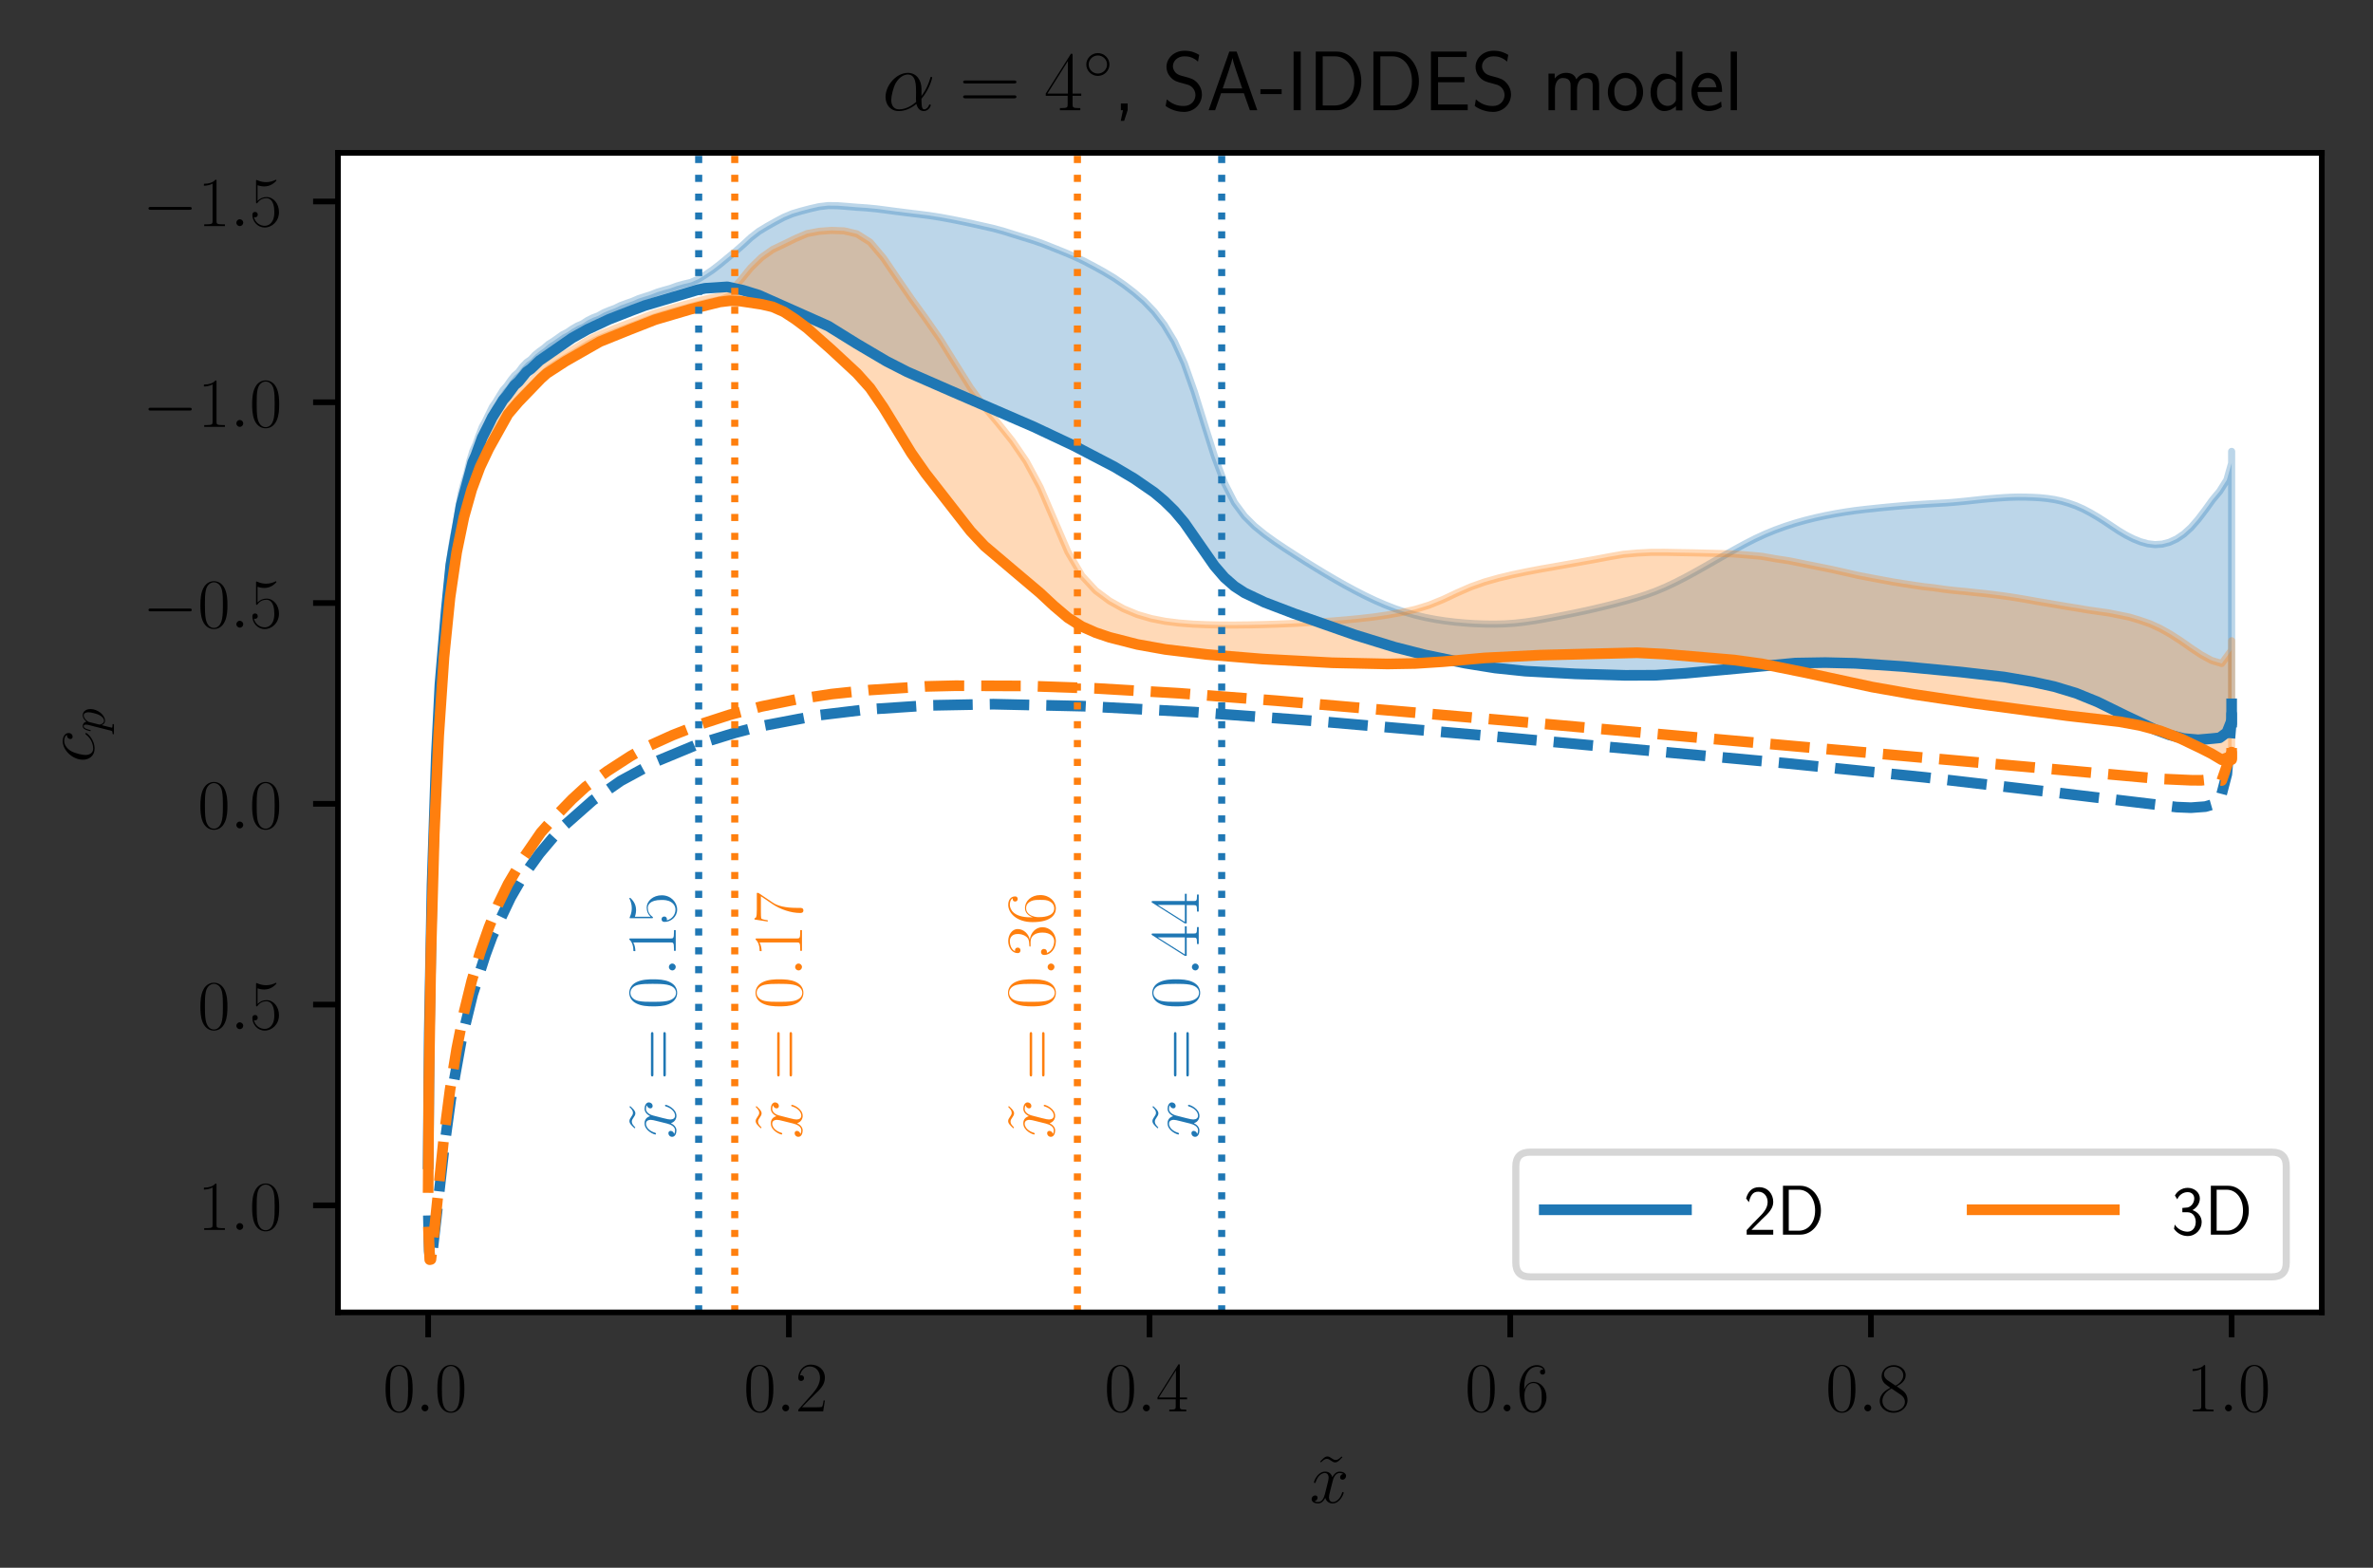 <?xml version="1.0" encoding="utf-8" standalone="no"?>
<!DOCTYPE svg PUBLIC "-//W3C//DTD SVG 1.1//EN"
  "http://www.w3.org/Graphics/SVG/1.1/DTD/svg11.dtd">
<!-- Created with matplotlib (https://matplotlib.org/) -->
<svg height="220.494pt" version="1.1" viewBox="0 0 333.734 220.494" width="333.734pt" xmlns="http://www.w3.org/2000/svg" xmlns:xlink="http://www.w3.org/1999/xlink">
 <rect x="0" y="0" width="333.734" height="220.494" fill="#333333" stroke="none"/>
 <defs>
  <style type="text/css">*{stroke-linecap:butt;stroke-linejoin:round;}</style>
 </defs>
 <g id="figure_1">
  <g id="patch_1">
   <path d="M 0 220.494 
L 333.734 220.494 
L 333.734 0 
L 0 0 
z
" style="fill:none;"/>
  </g>
  <g id="axes_1">
   <g id="patch_2">
    <path d="M 47.534 184.582 
L 326.534 184.582 
L 326.534 21.502 
L 47.534 21.502 
z
" style="fill:#ffffff;"/>
   </g>
   <g id="PolyCollection_1">
    <defs>
     <path d="M 60.22 -57.814 
L 60.22 -56.803 
L 60.243 -62.26 
L 60.293 -68.426 
L 60.37 -75.161 
L 60.475 -82.163 
L 60.606 -89.207 
L 60.762 -96.053 
L 60.942 -102.518 
L 61.144 -108.547 
L 61.367 -114.247 
L 61.609 -119.602 
L 61.869 -124.21 
L 62.147 -127.887 
L 62.439 -131.153 
L 62.746 -134.545 
L 63.065 -138.008 
L 63.399 -141.086 
L 63.745 -143.194 
L 64.103 -144.954 
L 64.472 -147.217 
L 64.853 -149.452 
L 65.245 -150.972 
L 65.648 -152.284 
L 66.06 -154.044 
L 66.484 -155.472 
L 66.918 -156.45 
L 67.362 -157.726 
L 67.817 -158.937 
L 68.281 -159.791 
L 68.756 -160.797 
L 69.241 -161.806 
L 69.736 -162.53 
L 70.241 -163.388 
L 70.757 -164.231 
L 71.282 -164.83 
L 71.819 -165.615 
L 72.365 -166.314 
L 72.923 -166.8 
L 73.49 -167.573 
L 74.069 -168.189 
L 74.659 -168.61 
L 75.259 -169.265 
L 75.871 -169.77 
L 76.494 -170.218 
L 77.128 -170.776 
L 77.774 -171.189 
L 78.431 -171.656 
L 79.1 -172.137 
L 79.781 -172.485 
L 80.474 -172.965 
L 81.18 -173.382 
L 81.898 -173.687 
L 82.628 -174.169 
L 83.372 -174.544 
L 84.128 -174.827 
L 84.897 -175.261 
L 85.68 -175.591 
L 86.476 -175.883 
L 87.286 -176.28 
L 88.11 -176.579 
L 88.948 -176.867 
L 89.801 -177.236 
L 90.668 -177.513 
L 91.549 -177.787 
L 92.446 -178.137 
L 93.358 -178.4 
L 94.285 -178.647 
L 95.228 -178.988 
L 96.187 -179.248 
L 97.163 -179.453 
L 98.154 -179.74 
L 99.163 -179.946 
L 100.188 -180.035 
L 101.23 -180.135 
L 102.29 -180.15 
L 103.368 -179.969 
L 104.464 -179.678 
L 105.577 -179.38 
L 106.71 -178.984 
L 107.861 -178.481 
L 109.032 -177.995 
L 110.222 -177.537 
L 111.432 -177.01 
L 112.662 -176.419 
L 113.912 -175.85 
L 115.183 -175.287 
L 116.475 -174.64 
L 117.788 -173.866 
L 119.123 -173.021 
L 120.48 -172.157 
L 121.859 -171.318 
L 123.262 -170.489 
L 124.687 -169.674 
L 126.136 -168.907 
L 127.608 -168.184 
L 129.105 -167.501 
L 130.627 -166.841 
L 132.173 -166.176 
L 133.745 -165.499 
L 135.342 -164.82 
L 136.89 -164.166 
L 138.303 -163.561 
L 139.717 -162.975 
L 141.13 -162.359 
L 142.543 -161.716 
L 143.956 -161.087 
L 145.369 -160.469 
L 146.782 -159.821 
L 148.195 -159.145 
L 149.608 -158.478 
L 151.021 -157.807 
L 152.434 -157.102 
L 153.847 -156.368 
L 155.26 -155.629 
L 156.672 -154.863 
L 158.085 -154.047 
L 159.497 -153.184 
L 160.91 -152.266 
L 162.322 -151.237 
L 163.734 -150.051 
L 165.146 -148.669 
L 166.558 -146.999 
L 167.97 -145.016 
L 169.382 -142.896 
L 170.794 -140.913 
L 172.205 -139.271 
L 173.617 -138.032 
L 175.028 -137.115 
L 176.439 -136.394 
L 177.851 -135.776 
L 179.262 -135.213 
L 180.673 -134.682 
L 182.084 -134.163 
L 183.494 -133.65 
L 184.905 -133.146 
L 186.316 -132.648 
L 187.726 -132.154 
L 189.136 -131.67 
L 190.547 -131.198 
L 191.957 -130.735 
L 193.367 -130.289 
L 194.777 -129.864 
L 196.187 -129.459 
L 197.596 -129.077 
L 199.006 -128.719 
L 200.415 -128.382 
L 201.825 -128.064 
L 203.234 -127.766 
L 204.643 -127.486 
L 206.052 -127.221 
L 207.461 -126.973 
L 208.87 -126.746 
L 210.279 -126.542 
L 211.687 -126.364 
L 213.096 -126.219 
L 214.504 -126.104 
L 215.913 -126.009 
L 217.321 -125.928 
L 218.729 -125.856 
L 220.137 -125.787 
L 221.545 -125.72 
L 222.953 -125.66 
L 224.36 -125.612 
L 225.768 -125.571 
L 227.175 -125.535 
L 228.583 -125.509 
L 229.99 -125.494 
L 231.397 -125.496 
L 232.804 -125.525 
L 234.211 -125.586 
L 235.618 -125.679 
L 237.025 -125.797 
L 238.431 -125.938 
L 239.838 -126.095 
L 241.244 -126.261 
L 242.651 -126.43 
L 244.057 -126.594 
L 245.463 -126.747 
L 246.869 -126.885 
L 248.275 -127.002 
L 249.681 -127.096 
L 251.086 -127.173 
L 252.492 -127.232 
L 253.897 -127.275 
L 255.303 -127.299 
L 256.708 -127.303 
L 258.113 -127.289 
L 259.518 -127.255 
L 260.923 -127.202 
L 262.328 -127.128 
L 263.602 -127.049 
L 264.615 -126.976 
L 265.629 -126.904 
L 266.642 -126.829 
L 267.655 -126.751 
L 268.668 -126.667 
L 269.681 -126.577 
L 270.694 -126.482 
L 271.707 -126.383 
L 272.72 -126.28 
L 273.733 -126.175 
L 274.746 -126.074 
L 275.758 -125.976 
L 276.771 -125.877 
L 277.784 -125.774 
L 278.796 -125.666 
L 279.809 -125.547 
L 280.821 -125.418 
L 281.834 -125.28 
L 282.846 -125.13 
L 283.858 -124.964 
L 284.87 -124.783 
L 285.882 -124.592 
L 286.894 -124.388 
L 287.907 -124.168 
L 288.918 -123.924 
L 289.93 -123.65 
L 290.942 -123.343 
L 291.954 -123.005 
L 292.965 -122.629 
L 293.977 -122.215 
L 294.988 -121.772 
L 296 -121.302 
L 297.011 -120.806 
L 298.022 -120.298 
L 299.033 -119.793 
L 300.044 -119.293 
L 301.055 -118.801 
L 302.066 -118.328 
L 303.077 -117.887 
L 304.088 -117.487 
L 305.098 -117.136 
L 306.109 -116.843 
L 307.119 -116.623 
L 308.13 -116.485 
L 309.14 -116.445 
L 310.15 -116.492 
L 311.16 -116.619 
L 312.17 -116.723 
L 313.18 -117.473 
L 313.853 -119.039 
L 313.853 -119.025 
L 313.853 -119.012 
L 313.853 -119.022 
L 313.853 -119.035 
L 313.853 -119.17 
L 313.853 -119.05 
L 313.853 -119.077 
L 313.853 -119.138 
L 313.853 -119.726 
L 313.853 -120.071 
L 313.853 -119.035 
L 313.853 -118.931 
L 313.853 -118.748 
L 313.853 -118.761 
L 313.853 -118.777 
L 313.853 -118.796 
L 313.853 -118.867 
L 313.853 -118.891 
L 313.853 -118.868 
L 313.853 -118.894 
L 313.853 -118.919 
L 313.853 -118.943 
L 313.853 -118.917 
L 313.853 -118.951 
L 313.853 -155.249 
L 313.853 -155.249 
L 313.853 -155.072 
L 313.853 -155.112 
L 313.853 -155.067 
L 313.853 -155.023 
L 313.853 -154.981 
L 313.853 -155.029 
L 313.853 -154.996 
L 313.853 -154.884 
L 313.853 -154.863 
L 313.853 -154.849 
L 313.853 -154.842 
L 313.853 -155.197 
L 313.853 -155.403 
L 313.853 -157.009 
L 313.853 -156.531 
L 313.853 -155.63 
L 313.853 -155.498 
L 313.853 -155.435 
L 313.853 -155.636 
L 313.853 -155.364 
L 313.853 -155.311 
L 313.853 -155.269 
L 313.853 -155.314 
L 313.853 -155.361 
L 313.18 -152.995 
L 312.17 -151.393 
L 311.16 -150.181 
L 310.15 -148.78 
L 309.14 -147.449 
L 308.13 -146.29 
L 307.119 -145.374 
L 306.109 -144.69 
L 305.098 -144.227 
L 304.088 -143.965 
L 303.077 -143.899 
L 302.066 -144.017 
L 301.055 -144.296 
L 300.044 -144.7 
L 299.033 -145.205 
L 298.022 -145.805 
L 297.011 -146.476 
L 296 -147.154 
L 294.988 -147.792 
L 293.977 -148.383 
L 292.965 -148.917 
L 291.954 -149.362 
L 290.942 -149.721 
L 289.93 -150.018 
L 288.918 -150.238 
L 287.907 -150.387 
L 286.894 -150.489 
L 285.882 -150.548 
L 284.87 -150.578 
L 283.858 -150.586 
L 282.846 -150.562 
L 281.834 -150.509 
L 280.821 -150.436 
L 279.809 -150.357 
L 278.796 -150.262 
L 277.784 -150.152 
L 276.771 -150.043 
L 275.758 -149.94 
L 274.746 -149.846 
L 273.733 -149.769 
L 272.72 -149.711 
L 271.707 -149.653 
L 270.694 -149.59 
L 269.681 -149.526 
L 268.668 -149.454 
L 267.655 -149.37 
L 266.642 -149.283 
L 265.629 -149.19 
L 264.615 -149.093 
L 263.602 -148.985 
L 262.328 -148.852 
L 260.923 -148.686 
L 259.518 -148.481 
L 258.113 -148.245 
L 256.708 -147.974 
L 255.303 -147.669 
L 253.897 -147.319 
L 252.492 -146.922 
L 251.086 -146.472 
L 249.681 -145.964 
L 248.275 -145.39 
L 246.869 -144.742 
L 245.463 -144.026 
L 244.057 -143.261 
L 242.651 -142.467 
L 241.244 -141.661 
L 239.838 -140.856 
L 238.431 -140.064 
L 237.025 -139.298 
L 235.618 -138.576 
L 234.211 -137.914 
L 232.804 -137.326 
L 231.397 -136.816 
L 229.99 -136.374 
L 228.583 -135.974 
L 227.175 -135.6 
L 225.768 -135.246 
L 224.36 -134.911 
L 222.953 -134.593 
L 221.545 -134.294 
L 220.137 -134.009 
L 218.729 -133.73 
L 217.321 -133.463 
L 215.913 -133.22 
L 214.504 -133.011 
L 213.096 -132.85 
L 211.687 -132.751 
L 210.279 -132.713 
L 208.87 -132.724 
L 207.461 -132.776 
L 206.052 -132.868 
L 204.643 -132.998 
L 203.234 -133.167 
L 201.825 -133.385 
L 200.415 -133.66 
L 199.006 -133.997 
L 197.596 -134.404 
L 196.187 -134.884 
L 194.777 -135.434 
L 193.367 -136.046 
L 191.957 -136.719 
L 190.547 -137.442 
L 189.136 -138.205 
L 187.726 -139.005 
L 186.316 -139.837 
L 184.905 -140.692 
L 183.494 -141.567 
L 182.084 -142.463 
L 180.673 -143.376 
L 179.262 -144.323 
L 177.851 -145.34 
L 176.439 -146.486 
L 175.028 -147.888 
L 173.617 -149.794 
L 172.205 -152.548 
L 170.794 -156.33 
L 169.382 -160.821 
L 167.97 -165.378 
L 166.558 -169.377 
L 165.146 -172.478 
L 163.734 -174.816 
L 162.322 -176.661 
L 160.91 -178.137 
L 159.497 -179.358 
L 158.085 -180.442 
L 156.672 -181.409 
L 155.26 -182.257 
L 153.847 -183.034 
L 152.434 -183.778 
L 151.021 -184.45 
L 149.608 -185.04 
L 148.195 -185.607 
L 146.782 -186.169 
L 145.369 -186.666 
L 143.956 -187.098 
L 142.543 -187.535 
L 141.13 -187.981 
L 139.717 -188.367 
L 138.303 -188.687 
L 136.89 -189.007 
L 135.342 -189.339 
L 133.745 -189.657 
L 132.173 -189.946 
L 130.627 -190.187 
L 129.105 -190.378 
L 127.608 -190.558 
L 126.136 -190.745 
L 124.687 -190.935 
L 123.262 -191.121 
L 121.859 -191.254 
L 120.48 -191.346 
L 119.123 -191.46 
L 117.788 -191.562 
L 116.475 -191.579 
L 115.183 -191.424 
L 113.912 -191.134 
L 112.662 -190.805 
L 111.432 -190.439 
L 110.222 -189.934 
L 109.032 -189.3 
L 107.861 -188.641 
L 106.71 -187.943 
L 105.577 -187.06 
L 104.464 -186.027 
L 103.368 -185.072 
L 102.29 -184.187 
L 101.23 -183.308 
L 100.188 -182.507 
L 99.163 -181.821 
L 98.154 -181.2 
L 97.163 -180.773 
L 96.187 -180.546 
L 95.228 -180.276 
L 94.285 -179.929 
L 93.358 -179.674 
L 92.446 -179.403 
L 91.549 -179.048 
L 90.668 -178.77 
L 89.801 -178.488 
L 88.948 -178.117 
L 88.11 -177.826 
L 87.286 -177.524 
L 86.476 -177.128 
L 85.68 -176.835 
L 84.897 -176.505 
L 84.128 -176.074 
L 83.372 -175.791 
L 82.628 -175.418 
L 81.898 -174.94 
L 81.18 -174.637 
L 80.474 -174.225 
L 79.781 -173.75 
L 79.1 -173.406 
L 78.431 -172.932 
L 77.774 -172.47 
L 77.128 -172.065 
L 76.494 -171.514 
L 75.871 -171.073 
L 75.259 -170.577 
L 74.659 -169.93 
L 74.069 -169.517 
L 73.49 -168.913 
L 72.923 -168.152 
L 72.365 -167.676 
L 71.819 -166.988 
L 71.282 -166.216 
L 70.757 -165.629 
L 70.241 -164.801 
L 69.736 -163.959 
L 69.241 -163.248 
L 68.756 -162.256 
L 68.281 -161.27 
L 67.817 -160.431 
L 67.362 -159.232 
L 66.918 -157.977 
L 66.484 -157.018 
L 66.06 -155.6 
L 65.648 -153.863 
L 65.245 -152.581 
L 64.853 -151.072 
L 64.472 -148.835 
L 64.103 -146.603 
L 63.745 -144.898 
L 63.399 -142.819 
L 63.065 -139.736 
L 62.746 -136.27 
L 62.439 -132.899 
L 62.147 -129.666 
L 61.869 -126.012 
L 61.609 -121.393 
L 61.367 -116.016 
L 61.144 -110.295 
L 60.942 -104.236 
L 60.762 -97.732 
L 60.606 -90.826 
L 60.475 -83.69 
L 60.37 -76.576 
L 60.293 -69.713 
L 60.243 -63.411 
L 60.22 -57.814 
z
" id="m2a4d152cf2" style="stroke:#1f77b4;stroke-opacity:0.3;"/>
    </defs>
    <g clip-path="url(#p10439df319)">
     <use style="fill:#1f77b4;fill-opacity:0.3;stroke:#1f77b4;stroke-opacity:0.3;" x="0" xlink:href="#m2a4d152cf2" y="220.494"/>
    </g>
   </g>
   <g id="PolyCollection_2">
    <defs>
     <path d="M 60.216 -54.459 
L 60.216 -53.474 
L 60.244 -60.154 
L 60.318 -68.02 
L 60.439 -76.919 
L 60.606 -86.363 
L 60.821 -95.345 
L 61.078 -103.223 
L 61.372 -110.442 
L 61.699 -117.05 
L 62.056 -122.905 
L 62.442 -128.04 
L 62.853 -132.525 
L 63.288 -136.433 
L 63.746 -139.843 
L 64.225 -142.826 
L 64.725 -145.445 
L 65.244 -147.761 
L 65.783 -149.815 
L 66.34 -151.649 
L 66.915 -153.295 
L 67.509 -154.795 
L 68.121 -156.156 
L 68.751 -157.41 
L 69.399 -158.61 
L 70.065 -159.873 
L 70.749 -161.164 
L 71.452 -162.251 
L 72.174 -163.139 
L 72.914 -163.961 
L 73.673 -164.759 
L 74.451 -165.528 
L 75.249 -166.348 
L 76.067 -167.231 
L 76.905 -167.981 
L 77.763 -168.577 
L 78.642 -169.142 
L 79.542 -169.692 
L 80.463 -170.237 
L 81.407 -170.819 
L 82.372 -171.45 
L 83.361 -171.991 
L 84.372 -172.447 
L 85.407 -172.886 
L 86.466 -173.321 
L 87.55 -173.749 
L 88.658 -174.173 
L 89.792 -174.623 
L 90.952 -175.097 
L 92.139 -175.536 
L 93.353 -175.915 
L 94.594 -176.288 
L 95.863 -176.657 
L 97.161 -177.016 
L 98.489 -177.373 
L 99.846 -177.717 
L 101.234 -178.026 
L 102.653 -178.195 
L 104.104 -178.147 
L 105.587 -177.945 
L 107.104 -177.694 
L 108.655 -177.336 
L 110.24 -176.638 
L 111.86 -175.58 
L 113.516 -174.343 
L 115.21 -172.892 
L 116.941 -171.304 
L 118.71 -169.69 
L 120.518 -167.983 
L 122.367 -165.919 
L 124.256 -163.162 
L 126.187 -159.937 
L 128.161 -156.776 
L 130.178 -153.895 
L 132.24 -151.2 
L 134.347 -148.455 
L 136.492 -145.804 
L 138.448 -143.711 
L 140.405 -141.983 
L 142.362 -140.396 
L 144.319 -138.8 
L 146.275 -137.09 
L 148.232 -135.268 
L 150.188 -133.611 
L 152.144 -132.376 
L 154.1 -131.512 
L 156.056 -130.852 
L 158.012 -130.313 
L 159.968 -129.855 
L 161.924 -129.476 
L 163.879 -129.155 
L 165.834 -128.885 
L 167.789 -128.649 
L 169.744 -128.443 
L 171.699 -128.26 
L 173.653 -128.095 
L 175.607 -127.943 
L 177.561 -127.802 
L 179.515 -127.677 
L 181.469 -127.56 
L 183.422 -127.454 
L 185.375 -127.362 
L 187.328 -127.28 
L 189.281 -127.212 
L 191.234 -127.158 
L 193.186 -127.122 
L 195.138 -127.112 
L 197.09 -127.128 
L 199.042 -127.179 
L 200.994 -127.28 
L 202.945 -127.433 
L 204.896 -127.627 
L 206.847 -127.809 
L 208.798 -127.959 
L 210.749 -128.084 
L 212.699 -128.193 
L 214.649 -128.28 
L 216.599 -128.35 
L 218.549 -128.404 
L 220.498 -128.466 
L 222.448 -128.533 
L 224.397 -128.605 
L 226.346 -128.679 
L 228.294 -128.724 
L 230.243 -128.691 
L 232.191 -128.614 
L 234.139 -128.492 
L 236.087 -128.346 
L 238.035 -128.201 
L 239.982 -128.04 
L 241.93 -127.865 
L 243.877 -127.669 
L 245.824 -127.416 
L 247.77 -127.133 
L 249.717 -126.759 
L 251.663 -126.388 
L 253.609 -125.957 
L 255.555 -125.519 
L 257.501 -125.087 
L 259.446 -124.651 
L 261.392 -124.231 
L 263.318 -123.861 
L 264.766 -123.584 
L 266.213 -123.32 
L 267.661 -123.075 
L 269.108 -122.839 
L 270.555 -122.61 
L 272.002 -122.409 
L 273.449 -122.175 
L 274.896 -121.961 
L 276.342 -121.77 
L 277.789 -121.552 
L 279.236 -121.349 
L 280.682 -121.14 
L 282.128 -120.93 
L 283.574 -120.721 
L 285.02 -120.519 
L 286.466 -120.325 
L 287.912 -120.15 
L 289.357 -119.988 
L 290.803 -119.827 
L 292.248 -119.674 
L 293.693 -119.514 
L 295.138 -119.367 
L 296.583 -119.21 
L 298.028 -118.996 
L 299.472 -118.773 
L 300.916 -118.47 
L 302.361 -118.133 
L 303.804 -117.707 
L 305.248 -117.198 
L 306.692 -116.61 
L 308.135 -115.948 
L 309.578 -115.228 
L 311.021 -114.494 
L 312.464 -113.634 
L 313.853 -114.169 
L 313.853 -114.002 
L 313.853 -114.203 
L 313.853 -114.32 
L 313.853 -113.901 
L 313.853 -113.654 
L 313.853 -113.759 
L 313.853 -113.822 
L 313.853 -113.761 
L 313.853 -114.587 
L 313.853 -114.617 
L 313.853 -114.63 
L 313.853 -114.558 
L 313.853 -114.571 
L 313.853 -114.483 
L 313.853 -114.486 
L 313.853 -114.597 
L 313.853 -114.54 
L 313.853 -129.95 
L 313.853 -129.95 
L 313.853 -130.186 
L 313.853 -129.936 
L 313.853 -129.849 
L 313.853 -130.095 
L 313.853 -130.193 
L 313.853 -130.38 
L 313.853 -130.325 
L 313.853 -130.265 
L 313.853 -128.267 
L 313.853 -128.43 
L 313.853 -128.354 
L 313.853 -128.218 
L 313.853 -128.547 
L 313.853 -129.518 
L 313.853 -129.175 
L 313.853 -128.739 
L 313.853 -129.068 
L 312.464 -127.177 
L 311.021 -127.608 
L 309.578 -128.397 
L 308.135 -129.354 
L 306.692 -130.368 
L 305.248 -131.297 
L 303.804 -132.109 
L 302.361 -132.768 
L 300.916 -133.267 
L 299.472 -133.702 
L 298.028 -133.998 
L 296.583 -134.287 
L 295.138 -134.493 
L 293.693 -134.698 
L 292.248 -134.945 
L 290.803 -135.174 
L 289.357 -135.421 
L 287.912 -135.667 
L 286.466 -135.91 
L 285.02 -136.17 
L 283.574 -136.415 
L 282.128 -136.635 
L 280.682 -136.828 
L 279.236 -137.004 
L 277.789 -137.151 
L 276.342 -137.311 
L 274.896 -137.443 
L 273.449 -137.612 
L 272.002 -137.823 
L 270.555 -137.981 
L 269.108 -138.193 
L 267.661 -138.414 
L 266.213 -138.648 
L 264.766 -138.913 
L 263.318 -139.184 
L 261.392 -139.554 
L 259.446 -139.993 
L 257.501 -140.429 
L 255.555 -140.82 
L 253.609 -141.214 
L 251.663 -141.612 
L 249.717 -141.908 
L 247.77 -142.255 
L 245.824 -142.429 
L 243.877 -142.58 
L 241.93 -142.645 
L 239.982 -142.695 
L 238.035 -142.743 
L 236.087 -142.774 
L 234.139 -142.814 
L 232.191 -142.808 
L 230.243 -142.709 
L 228.294 -142.535 
L 226.346 -142.197 
L 224.397 -141.828 
L 222.448 -141.479 
L 220.498 -141.131 
L 218.549 -140.782 
L 216.599 -140.443 
L 214.649 -140.071 
L 212.699 -139.663 
L 210.749 -139.195 
L 208.798 -138.644 
L 206.847 -137.952 
L 204.896 -137.1 
L 202.945 -136.18 
L 200.994 -135.388 
L 199.042 -134.789 
L 197.09 -134.349 
L 195.138 -134.003 
L 193.186 -133.718 
L 191.234 -133.495 
L 189.281 -133.309 
L 187.328 -133.148 
L 185.375 -133.011 
L 183.422 -132.891 
L 181.469 -132.79 
L 179.515 -132.711 
L 177.561 -132.648 
L 175.607 -132.605 
L 173.653 -132.585 
L 171.699 -132.589 
L 169.744 -132.629 
L 167.789 -132.715 
L 165.834 -132.865 
L 163.879 -133.11 
L 161.924 -133.491 
L 159.968 -134.059 
L 158.012 -134.874 
L 156.056 -135.965 
L 154.1 -137.419 
L 152.144 -139.534 
L 150.188 -142.868 
L 148.232 -147.419 
L 146.275 -151.979 
L 144.319 -155.618 
L 142.362 -158.479 
L 140.405 -160.926 
L 138.448 -163.271 
L 136.492 -165.947 
L 134.347 -169.351 
L 132.24 -172.746 
L 130.178 -175.701 
L 128.161 -178.486 
L 126.187 -181.356 
L 124.256 -184.194 
L 122.367 -186.434 
L 120.518 -187.6 
L 118.71 -188.024 
L 116.941 -188.088 
L 115.21 -187.962 
L 113.516 -187.647 
L 111.86 -186.945 
L 110.24 -186.15 
L 108.655 -185.394 
L 107.104 -184.3 
L 105.587 -182.83 
L 104.104 -181.009 
L 102.653 -179.425 
L 101.234 -178.855 
L 99.846 -178.583 
L 98.489 -178.254 
L 97.161 -177.904 
L 95.863 -177.551 
L 94.594 -177.192 
L 93.353 -176.827 
L 92.139 -176.46 
L 90.952 -176.032 
L 89.792 -175.571 
L 88.658 -175.135 
L 87.55 -174.723 
L 86.466 -174.309 
L 85.407 -173.886 
L 84.372 -173.46 
L 83.361 -173.014 
L 82.372 -172.484 
L 81.407 -171.868 
L 80.463 -171.295 
L 79.542 -170.765 
L 78.642 -170.219 
L 77.763 -169.664 
L 76.905 -169.08 
L 76.067 -168.34 
L 75.249 -167.479 
L 74.451 -166.675 
L 73.673 -165.93 
L 72.914 -165.153 
L 72.174 -164.356 
L 71.452 -163.498 
L 70.749 -162.441 
L 70.065 -161.193 
L 69.399 -159.965 
L 68.751 -158.796 
L 68.121 -157.565 
L 67.509 -156.233 
L 66.915 -154.756 
L 66.34 -153.138 
L 65.783 -151.335 
L 65.244 -149.307 
L 64.725 -147.02 
L 64.225 -144.429 
L 63.746 -141.476 
L 63.288 -138.089 
L 62.853 -134.211 
L 62.442 -129.742 
L 62.056 -124.617 
L 61.699 -118.772 
L 61.372 -112.16 
L 61.078 -104.931 
L 60.821 -97.025 
L 60.606 -87.954 
L 60.439 -78.377 
L 60.318 -69.33 
L 60.244 -61.304 
L 60.216 -54.459 
z
" id="me8991a2707" style="stroke:#ff7f0e;stroke-opacity:0.3;"/>
    </defs>
    <g clip-path="url(#p10439df319)">
     <use style="fill:#ff7f0e;fill-opacity:0.3;stroke:#ff7f0e;stroke-opacity:0.3;" x="0" xlink:href="#me8991a2707" y="220.494"/>
    </g>
   </g>
   <g id="matplotlib.axis_1">
    <g id="xtick_1">
     <g id="line2d_1">
      <defs>
       <path d="M 0 0 
L 0 3.5 
" id="maa584027fe" style="stroke:#000000;stroke-width:0.8;"/>
      </defs>
      <g>
       <use style="stroke:#000000;stroke-width:0.8;" x="60.215" xlink:href="#maa584027fe" y="184.582"/>
      </g>
     </g>
     <g id="text_1">
      <!-- $\mathdefault{0.0}$ -->
      <g transform="translate(53.85 198.501)scale(0.1 -0.1)">
       <defs>
        <path d="M 42 31.641 
C 42 37.75 41.906 48.125 37.703 56.109 
C 34 63.109 28.094 65.594 22.906 65.594 
C 18.094 65.594 12 63.406 8.203 56.203 
C 4.203 48.719 3.797 39.438 3.797 31.641 
C 3.797 25.953 3.906 17.281 7 9.672 
C 11.297 -0.609 19 -2 22.906 -2 
C 27.5 -2 34.5 -0.109 38.594 9.375 
C 41.594 16.281 42 24.359 42 31.641 
z
M 22.906 -0.406 
C 16.5 -0.406 12.703 5.078 11.297 12.688 
C 10.203 18.562 10.203 27.156 10.203 32.75 
C 10.203 40.438 10.203 46.828 11.5 52.922 
C 13.406 61.391 19 64 22.906 64 
C 27 64 32.297 61.297 34.203 53.125 
C 35.5 47.438 35.594 40.734 35.594 32.75 
C 35.594 26.25 35.594 18.266 34.406 12.375 
C 32.297 1.484 26.406 -0.406 22.906 -0.406 
z
" id="CMR17-48"/>
        <path d="M 18.406 4.797 
C 18.406 7.688 16 9.672 13.594 9.672 
C 10.703 9.672 8.703 7.281 8.703 4.891 
C 8.703 2 11.094 0 13.5 0 
C 16.406 0 18.406 2.391 18.406 4.797 
z
" id="CMMI12-58"/>
       </defs>
       <use transform="scale(0.996)" xlink:href="#CMR17-48"/>
       <use transform="translate(45.69 0)scale(0.996)" xlink:href="#CMMI12-58"/>
       <use transform="translate(72.788 0)scale(0.996)" xlink:href="#CMR17-48"/>
      </g>
     </g>
    </g>
    <g id="xtick_2">
     <g id="line2d_2">
      <g>
       <use style="stroke:#000000;stroke-width:0.8;" x="110.943" xlink:href="#maa584027fe" y="184.582"/>
      </g>
     </g>
     <g id="text_2">
      <!-- $\mathdefault{0.2}$ -->
      <g transform="translate(104.578 198.501)scale(0.1 -0.1)">
       <defs>
        <path d="M 41.703 15.453 
L 39.906 15.453 
C 38.906 8.375 38.094 7.172 37.703 6.562 
C 37.203 5.766 30 5.766 28.594 5.766 
L 9.406 5.766 
C 13 9.672 20 16.75 28.5 24.953 
C 34.594 30.734 41.703 37.531 41.703 47.422 
C 41.703 59.219 32.297 66 21.797 66 
C 10.797 66 4.094 56.312 4.094 47.344 
C 4.094 43.438 7 42.938 8.203 42.938 
C 9.203 42.938 12.203 43.547 12.203 47.031 
C 12.203 50.109 9.594 51 8.203 51 
C 7.594 51 7 50.906 6.594 50.703 
C 8.5 59.219 14.297 63.406 20.406 63.406 
C 29.094 63.406 34.797 56.516 34.797 47.422 
C 34.797 38.734 29.703 31.25 24 24.75 
L 4.094 2.281 
L 4.094 0 
L 39.297 0 
z
" id="CMR17-50"/>
       </defs>
       <use transform="scale(0.996)" xlink:href="#CMR17-48"/>
       <use transform="translate(45.69 0)scale(0.996)" xlink:href="#CMMI12-58"/>
       <use transform="translate(72.788 0)scale(0.996)" xlink:href="#CMR17-50"/>
      </g>
     </g>
    </g>
    <g id="xtick_3">
     <g id="line2d_3">
      <g>
       <use style="stroke:#000000;stroke-width:0.8;" x="161.67" xlink:href="#maa584027fe" y="184.582"/>
      </g>
     </g>
     <g id="text_3">
      <!-- $\mathdefault{0.4}$ -->
      <g transform="translate(155.305 198.501)scale(0.1 -0.1)">
       <defs>
        <path d="M 33.594 64.406 
C 33.594 66.5 33.5 66.5 31.703 66.5 
L 2 19.594 
L 2 17 
L 27.797 17 
L 27.797 7.141 
C 27.797 3.5 27.594 2.5 20.594 2.5 
L 18.703 2.5 
L 18.703 0 
C 21.906 0 27.297 0 30.703 0 
C 34.094 0 39.5 0 42.703 0 
L 42.703 2.5 
L 40.797 2.5 
C 33.797 2.5 33.594 3.5 33.594 7.141 
L 33.594 17 
L 43.797 17 
L 43.797 19.594 
L 33.594 19.594 
z
M 28.094 57.859 
L 28.094 19.594 
L 4 19.594 
z
" id="CMR17-52"/>
       </defs>
       <use transform="scale(0.996)" xlink:href="#CMR17-48"/>
       <use transform="translate(45.69 0)scale(0.996)" xlink:href="#CMMI12-58"/>
       <use transform="translate(72.788 0)scale(0.996)" xlink:href="#CMR17-52"/>
      </g>
     </g>
    </g>
    <g id="xtick_4">
     <g id="line2d_4">
      <g>
       <use style="stroke:#000000;stroke-width:0.8;" x="212.398" xlink:href="#maa584027fe" y="184.582"/>
      </g>
     </g>
     <g id="text_4">
      <!-- $\mathdefault{0.6}$ -->
      <g transform="translate(206.033 198.501)scale(0.1 -0.1)">
       <defs>
        <path d="M 10.594 34 
C 10.594 57.656 21.797 63 28.297 63 
C 30.406 63 35.5 62.641 37.5 59 
C 35.906 59 32.906 59 32.906 55.516 
C 32.906 52.828 35.094 51.922 36.5 51.922 
C 37.406 51.922 40.094 52.312 40.094 55.625 
C 40.094 61.781 35.094 65.297 28.203 65.297 
C 16.297 65.297 3.797 52.969 3.797 31 
C 3.797 3.953 15.094 -2 23.094 -2 
C 32.797 -2 42 6.672 42 20.047 
C 42 32.516 33.906 41.594 23.703 41.594 
C 17.594 41.594 13.094 37.609 10.594 30.625 
z
M 23.094 0.391 
C 10.797 0.391 10.797 18.75 10.797 22.438 
C 10.797 29.625 14.203 40 23.5 40 
C 25.203 40 30.094 40 33.406 33.125 
C 35.203 29.219 35.203 25.141 35.203 20.141 
C 35.203 14.75 35.203 10.781 33.094 6.781 
C 30.906 2.672 27.703 0.391 23.094 0.391 
z
" id="CMR17-54"/>
       </defs>
       <use transform="scale(0.996)" xlink:href="#CMR17-48"/>
       <use transform="translate(45.69 0)scale(0.996)" xlink:href="#CMMI12-58"/>
       <use transform="translate(72.788 0)scale(0.996)" xlink:href="#CMR17-54"/>
      </g>
     </g>
    </g>
    <g id="xtick_5">
     <g id="line2d_5">
      <g>
       <use style="stroke:#000000;stroke-width:0.8;" x="263.125" xlink:href="#maa584027fe" y="184.582"/>
      </g>
     </g>
     <g id="text_5">
      <!-- $\mathdefault{0.8}$ -->
      <g transform="translate(256.76 198.501)scale(0.1 -0.1)">
       <defs>
        <path d="M 27.203 35.375 
C 33.5 38.547 39.906 43.328 39.906 50.984 
C 39.906 60.016 31.094 65.297 23 65.297 
C 13.906 65.297 5.906 58.734 5.906 49.688 
C 5.906 47.203 6.5 42.922 10.406 39.141 
C 11.406 38.156 15.594 35.172 18.297 33.281 
C 13.797 30.984 3.297 25.531 3.297 14.594 
C 3.297 4.359 13.094 -2 22.797 -2 
C 33.5 -2 42.5 5.656 42.5 15.781 
C 42.5 24.844 36.406 29.016 32.406 31.703 
z
M 14.094 44.094 
C 13.297 44.594 9.297 47.672 9.297 52.359 
C 9.297 58.422 15.594 63 22.797 63 
C 30.703 63 36.5 57.438 36.5 50.969 
C 36.5 41.703 26.094 36.422 25.594 36.422 
C 25.5 36.422 25.406 36.422 24.594 37.031 
z
M 32.5 23.734 
C 34 22.641 38.797 19.375 38.797 13.297 
C 38.797 5.953 31.406 0.391 23 0.391 
C 13.906 0.391 7 6.844 7 14.688 
C 7 22.547 13.094 29.094 20 32.188 
z
" id="CMR17-56"/>
       </defs>
       <use transform="scale(0.996)" xlink:href="#CMR17-48"/>
       <use transform="translate(45.69 0)scale(0.996)" xlink:href="#CMMI12-58"/>
       <use transform="translate(72.788 0)scale(0.996)" xlink:href="#CMR17-56"/>
      </g>
     </g>
    </g>
    <g id="xtick_6">
     <g id="line2d_6">
      <g>
       <use style="stroke:#000000;stroke-width:0.8;" x="313.853" xlink:href="#maa584027fe" y="184.582"/>
      </g>
     </g>
     <g id="text_6">
      <!-- $\mathdefault{1.0}$ -->
      <g transform="translate(307.488 198.501)scale(0.1 -0.1)">
       <defs>
        <path d="M 26.594 63.406 
C 26.594 65.5 26.5 65.5 25.094 65.5 
C 21.203 61.188 15.297 59.797 9.703 59.797 
C 9.406 59.797 8.906 59.797 8.797 59.5 
C 8.703 59.297 8.703 59.094 8.703 57 
C 11.797 57 17 57.594 21 59.984 
L 21 7.203 
C 21 3.688 20.797 2.5 12.203 2.5 
L 9.203 2.5 
L 9.203 0 
C 14 0 19 0 23.797 0 
C 28.594 0 33.594 0 38.406 0 
L 38.406 2.5 
L 35.406 2.5 
C 26.797 2.5 26.594 3.594 26.594 7.156 
z
" id="CMR17-49"/>
       </defs>
       <use transform="scale(0.996)" xlink:href="#CMR17-49"/>
       <use transform="translate(45.69 0)scale(0.996)" xlink:href="#CMMI12-58"/>
       <use transform="translate(72.788 0)scale(0.996)" xlink:href="#CMR17-48"/>
      </g>
     </g>
    </g>
    <g id="text_7">
     <!-- $\tilde{x}$ -->
     <g transform="translate(184.188 211.356)scale(0.1 -0.1)">
      <defs>
       <path d="M 37.5 65.375 
C 34.094 62.188 32.203 60.391 29.094 60.391 
C 26.906 60.391 25.406 61.438 23.297 62.875 
C 21.297 64.234 19.703 65.375 17.5 65.375 
C 13.906 65.375 11.406 62.562 7.203 58.094 
L 8.297 57 
C 11.703 60.156 13.594 62 16.703 62 
C 18.906 62 20.406 60.938 22.5 59.5 
C 24.5 58.156 26.094 57 28.297 57 
C 31.906 57 34.406 59.812 38.594 64.281 
z
" id="CMR17-126"/>
       <path d="M 47.406 40.719 
C 44.203 40.109 43 37.719 43 35.828 
C 43 33.422 44.906 32.625 46.297 32.625 
C 49.297 32.625 51.406 35.219 51.406 37.922 
C 51.406 42.109 46.594 44 42.406 44 
C 36.297 44 32.906 38.016 32 36.125 
C 29.703 44 23.5 44 21.703 44 
C 11.5 44 6.094 30.938 6.094 28.734 
C 6.094 28.344 6.5 27.844 7.203 27.844 
C 8 27.844 8.203 28.438 8.406 28.844 
C 11.797 39.922 18.5 42.016 21.406 42.016 
C 25.906 42.016 26.797 37.812 26.797 35.422 
C 26.797 33.234 26.203 30.938 25 26.141 
L 21.594 12.469 
C 20.094 6.484 17.203 1 11.906 1 
C 11.406 1 8.906 1 6.797 2.297 
C 10.406 3 11.203 5.984 11.203 7.188 
C 11.203 9.188 9.703 10.375 7.797 10.375 
C 5.406 10.375 2.797 8.281 2.797 5.094 
C 2.797 0.891 7.5 -1 11.797 -1 
C 16.594 -1 20 2.797 22.094 6.891 
C 23.703 1 28.703 -1 32.406 -1 
C 42.594 -1 48 12.078 48 14.266 
C 48 14.766 47.594 15.172 47 15.172 
C 46.094 15.172 46 14.672 45.703 13.875 
C 43 5.094 37.203 1 32.703 1 
C 29.203 1 27.297 3.594 27.297 7.688 
C 27.297 9.875 27.703 11.469 29.297 18.062 
L 32.797 31.625 
C 34.297 37.625 37.703 42.016 42.297 42.016 
C 42.5 42.016 45.297 42.016 47.406 40.719 
z
" id="CMMI12-120"/>
      </defs>
      <use transform="translate(7.582 0.006)scale(0.996)" xlink:href="#CMR17-126"/>
      <use transform="scale(0.996)" xlink:href="#CMMI12-120"/>
     </g>
    </g>
   </g>
   <g id="matplotlib.axis_2">
    <g id="ytick_1">
     <g id="line2d_7">
      <defs>
       <path d="M 0 0 
L -3.5 0 
" id="m3d1a231e5c" style="stroke:#000000;stroke-width:0.8;"/>
      </defs>
      <g>
       <use style="stroke:#000000;stroke-width:0.8;" x="47.534" xlink:href="#m3d1a231e5c" y="28.339"/>
      </g>
     </g>
     <g id="text_8">
      <!-- $\mathdefault{−1.5}$ -->
      <g transform="translate(20.056 31.798)scale(0.1 -0.1)">
       <defs>
        <path d="M 65.906 23 
C 67.594 23 69.406 23 69.406 25 
C 69.406 27 67.594 27 65.906 27 
L 11.797 27 
C 10.094 27 8.297 27 8.297 25 
C 8.297 23 10.094 23 11.797 23 
z
" id="CMSY10-0"/>
        <path d="M 11.406 57.688 
C 12.406 57.281 16.5 56 20.703 56 
C 30 56 35.094 61.109 38 64.062 
C 38 64.953 38 65.5 37.406 65.5 
C 37.297 65.5 37.094 65.5 36.297 65.047 
C 32.797 63.406 28.703 62.078 23.703 62.078 
C 20.703 62.078 16.203 62.484 11.297 64.672 
C 10.203 65.172 10 65.172 9.906 65.172 
C 9.406 65.172 9.297 65.062 9.297 63.078 
L 9.297 34.422 
C 9.297 32.641 9.297 32.141 10.297 32.141 
C 10.797 32.141 11 32.344 11.5 33.031 
C 14.703 37.516 19.094 39.406 24.094 39.406 
C 27.594 39.406 35.094 37.219 35.094 20.141 
C 35.094 16.953 35.094 11.172 32.094 6.578 
C 29.594 2.484 25.703 0.391 21.406 0.391 
C 14.797 0.391 8.094 5 6.297 12.719 
C 6.703 12.609 7.5 12.422 7.906 12.422 
C 9.203 12.422 11.703 13.125 11.703 16.219 
C 11.703 18.906 9.797 20 7.906 20 
C 5.594 20 4.094 18.594 4.094 15.797 
C 4.094 7.094 11 -2 21.594 -2 
C 31.906 -2 41.703 6.875 41.703 19.75 
C 41.703 31.719 33.906 41 24.203 41 
C 19.094 41 14.797 39.109 11.406 35.531 
z
" id="CMR17-53"/>
       </defs>
       <use transform="scale(0.996)" xlink:href="#CMSY10-0"/>
       <use transform="translate(77.487 0)scale(0.996)" xlink:href="#CMR17-49"/>
       <use transform="translate(123.178 0)scale(0.996)" xlink:href="#CMMI12-58"/>
       <use transform="translate(150.275 0)scale(0.996)" xlink:href="#CMR17-53"/>
      </g>
     </g>
    </g>
    <g id="ytick_2">
     <g id="line2d_8">
      <g>
       <use style="stroke:#000000;stroke-width:0.8;" x="47.534" xlink:href="#m3d1a231e5c" y="56.576"/>
      </g>
     </g>
     <g id="text_9">
      <!-- $\mathdefault{−1.0}$ -->
      <g transform="translate(20.056 60.035)scale(0.1 -0.1)">
       <use transform="scale(0.996)" xlink:href="#CMSY10-0"/>
       <use transform="translate(77.487 0)scale(0.996)" xlink:href="#CMR17-49"/>
       <use transform="translate(123.178 0)scale(0.996)" xlink:href="#CMMI12-58"/>
       <use transform="translate(150.275 0)scale(0.996)" xlink:href="#CMR17-48"/>
      </g>
     </g>
    </g>
    <g id="ytick_3">
     <g id="line2d_9">
      <g>
       <use style="stroke:#000000;stroke-width:0.8;" x="47.534" xlink:href="#m3d1a231e5c" y="84.813"/>
      </g>
     </g>
     <g id="text_10">
      <!-- $\mathdefault{−0.5}$ -->
      <g transform="translate(20.056 88.273)scale(0.1 -0.1)">
       <use transform="scale(0.996)" xlink:href="#CMSY10-0"/>
       <use transform="translate(77.487 0)scale(0.996)" xlink:href="#CMR17-48"/>
       <use transform="translate(123.178 0)scale(0.996)" xlink:href="#CMMI12-58"/>
       <use transform="translate(150.275 0)scale(0.996)" xlink:href="#CMR17-53"/>
      </g>
     </g>
    </g>
    <g id="ytick_4">
     <g id="line2d_10">
      <g>
       <use style="stroke:#000000;stroke-width:0.8;" x="47.534" xlink:href="#m3d1a231e5c" y="113.051"/>
      </g>
     </g>
     <g id="text_11">
      <!-- $\mathdefault{0.0}$ -->
      <g transform="translate(27.804 116.51)scale(0.1 -0.1)">
       <use transform="scale(0.996)" xlink:href="#CMR17-48"/>
       <use transform="translate(45.69 0)scale(0.996)" xlink:href="#CMMI12-58"/>
       <use transform="translate(72.788 0)scale(0.996)" xlink:href="#CMR17-48"/>
      </g>
     </g>
    </g>
    <g id="ytick_5">
     <g id="line2d_11">
      <g>
       <use style="stroke:#000000;stroke-width:0.8;" x="47.534" xlink:href="#m3d1a231e5c" y="141.288"/>
      </g>
     </g>
     <g id="text_12">
      <!-- $\mathdefault{0.5}$ -->
      <g transform="translate(27.804 144.748)scale(0.1 -0.1)">
       <use transform="scale(0.996)" xlink:href="#CMR17-48"/>
       <use transform="translate(45.69 0)scale(0.996)" xlink:href="#CMMI12-58"/>
       <use transform="translate(72.788 0)scale(0.996)" xlink:href="#CMR17-53"/>
      </g>
     </g>
    </g>
    <g id="ytick_6">
     <g id="line2d_12">
      <g>
       <use style="stroke:#000000;stroke-width:0.8;" x="47.534" xlink:href="#m3d1a231e5c" y="169.526"/>
      </g>
     </g>
     <g id="text_13">
      <!-- $\mathdefault{1.0}$ -->
      <g transform="translate(27.804 172.985)scale(0.1 -0.1)">
       <use transform="scale(0.996)" xlink:href="#CMR17-49"/>
       <use transform="translate(45.69 0)scale(0.996)" xlink:href="#CMMI12-58"/>
       <use transform="translate(72.788 0)scale(0.996)" xlink:href="#CMR17-48"/>
      </g>
     </g>
    </g>
    <g id="text_14">
     <!-- $c_p$ -->
     <g transform="translate(13.205 107.251)rotate(-90)scale(0.1 -0.1)">
      <defs>
       <path d="M 39.094 37.984 
C 37.203 37.984 36.297 37.984 34.906 36.797 
C 34.297 36.297 33.203 34.797 33.203 33.203 
C 33.203 31.203 34.703 30 36.594 30 
C 39 30 41.703 31.938 41.703 35.812 
C 41.703 40.438 37.094 44 30.203 44 
C 17.094 44 4 29.734 4 15.562 
C 4 6.891 9.406 -1 19.594 -1 
C 33.203 -1 41.797 9.719 41.797 11.031 
C 41.797 11.625 41.203 12.125 40.797 12.125 
C 40.5 12.125 40.406 12.031 39.5 11.141 
C 33.094 2.531 23.594 1 19.797 1 
C 12.906 1 10.703 6.969 10.703 11.938 
C 10.703 15.438 12.406 25.078 16 31.859 
C 18.594 36.531 24 41.906 30.297 41.906 
C 31.594 41.906 37.094 41.906 39.094 37.984 
z
" id="CMMI12-99"/>
       <path d="M 4.297 -12.328 
C 3.594 -15.312 3.203 -16.109 -0.906 -16.109 
C -2.094 -16.109 -3.094 -16.109 -3.094 -18 
C -3.094 -18.203 -3 -19 -1.906 -19 
C -0.594 -19 0.797 -19 2.094 -19 
L 6.406 -19 
C 8.5 -19 13.594 -19 15.703 -19 
C 16.297 -19 17.5 -19 17.5 -17.203 
C 17.5 -16.109 16.797 -16.109 15.094 -16.109 
C 10.5 -16.109 10.203 -15.422 10.203 -14.641 
C 10.203 -13.453 14.703 3.422 15.297 5.688 
C 16.406 2.891 19.094 -1 24.297 -1 
C 35.594 -1 47.797 13.672 47.797 28.344 
C 47.797 37.516 42.594 44 35.094 44 
C 28.703 44 23.297 37.812 22.203 36.422 
C 21.406 41.406 17.5 44 13.5 44 
C 10.594 44 8.297 42.609 6.406 38.812 
C 4.594 35.219 3.203 29.141 3.203 28.734 
C 3.203 28.344 3.594 27.844 4.297 27.844 
C 5.094 27.844 5.203 27.938 5.797 30.234 
C 7.297 36.125 9.203 42.016 13.203 42.016 
C 15.5 42.016 16.297 40.422 16.297 37.453 
C 16.297 35.078 16 34.078 15.594 32.297 
z
M 21.594 31.141 
C 22.297 33.922 25.094 36.828 26.703 38.219 
C 27.797 39.219 31.094 42.016 34.906 42.016 
C 39.297 42.016 41.297 37.625 41.297 32.438 
C 41.297 27.641 38.5 16.359 36 11.172 
C 33.5 5.781 28.906 1 24.297 1 
C 17.5 1 16.406 9.578 16.406 9.984 
C 16.406 10.281 16.594 11.078 16.703 11.578 
z
" id="CMMI12-112"/>
      </defs>
      <use transform="scale(0.996)" xlink:href="#CMMI12-99"/>
      <use transform="translate(41.983 -14.944)scale(0.697)" xlink:href="#CMMI12-112"/>
     </g>
    </g>
   </g>
   <g id="line2d_13">
    <path clip-path="url(#p10439df319)" d="M 60.22 163.691 
L 60.37 145.333 
L 60.762 124.441 
L 61.367 106.246 
L 61.869 96.283 
L 62.746 85.948 
L 63.399 79.408 
L 64.853 71.042 
L 66.484 65.022 
L 66.918 64.043 
L 67.817 61.557 
L 68.756 59.696 
L 69.241 58.687 
L 70.241 57.106 
L 70.757 56.263 
L 71.282 55.664 
L 72.365 54.18 
L 72.923 53.693 
L 74.069 52.305 
L 74.659 51.884 
L 75.871 50.724 
L 80.474 47.529 
L 82.628 46.325 
L 85.68 44.902 
L 88.948 43.627 
L 90.668 42.98 
L 98.154 40.753 
L 99.163 40.547 
L 102.29 40.343 
L 104.464 40.815 
L 106.71 41.509 
L 116.475 45.854 
L 120.48 48.337 
L 124.687 50.819 
L 127.608 52.31 
L 133.745 54.995 
L 145.369 60.024 
L 151.021 62.686 
L 156.672 65.63 
L 159.497 67.309 
L 162.322 69.257 
L 163.734 70.442 
L 165.146 71.825 
L 166.558 73.494 
L 170.794 79.581 
L 172.205 81.223 
L 173.617 82.462 
L 175.028 83.379 
L 177.851 84.717 
L 182.084 86.331 
L 190.547 89.296 
L 196.187 91.034 
L 200.415 92.111 
L 206.052 93.272 
L 210.279 93.951 
L 214.504 94.39 
L 221.545 94.774 
L 228.583 94.985 
L 232.804 94.969 
L 237.025 94.696 
L 252.492 93.261 
L 256.708 93.19 
L 260.923 93.292 
L 267.655 93.743 
L 275.758 94.518 
L 281.834 95.214 
L 285.882 95.902 
L 288.918 96.569 
L 291.954 97.488 
L 294.988 98.721 
L 299.033 100.701 
L 303.077 102.606 
L 305.098 103.357 
L 307.119 103.871 
L 309.14 104.049 
L 311.16 103.874 
L 312.17 103.771 
L 313.18 103.02 
L 313.853 101.324 
L 313.853 101.355 
L 313.853 100.422 
L 313.853 101.745 
L 313.853 101.543 
" style="fill:none;stroke:#1f77b4;stroke-linecap:square;stroke-width:1.5;"/>
   </g>
   <g id="line2d_14">
    <path clip-path="url(#p10439df319)" d="M 60.243 170.949 
L 60.37 175.948 
L 60.475 176.976 
L 60.606 177.139 
L 60.762 176.476 
L 61.367 171.238 
L 62.439 161.667 
L 63.399 154.581 
L 64.853 146.511 
L 66.484 139.839 
L 68.281 134.249 
L 69.241 131.65 
L 71.819 126.23 
L 73.49 123.345 
L 75.871 120.05 
L 77.774 117.794 
L 79.1 116.338 
L 83.372 112.568 
L 87.286 109.833 
L 92.446 107.033 
L 98.154 104.667 
L 103.368 103.067 
L 106.71 102.194 
L 115.183 100.586 
L 121.859 99.787 
L 130.627 99.211 
L 139.717 99.039 
L 152.434 99.321 
L 167.97 100.153 
L 184.905 101.405 
L 208.87 103.463 
L 251.086 107.341 
L 270.694 109.327 
L 288.918 111.453 
L 306.109 113.512 
L 308.13 113.596 
L 310.15 113.446 
L 311.16 113.155 
L 312.17 112.739 
L 313.18 108.87 
L 313.853 100.978 
L 313.853 97.065 
L 313.853 102.308 
L 313.853 102.308 
" style="fill:none;stroke:#1f77b4;stroke-dasharray:5.55,2.4;stroke-dashoffset:0;stroke-width:1.5;"/>
   </g>
   <g id="line2d_15">
    <path clip-path="url(#p10439df319)" d="M 60.216 167.02 
L 60.318 152.473 
L 60.606 134.13 
L 61.078 117.271 
L 61.699 103.443 
L 62.442 92.453 
L 63.288 84.06 
L 64.225 77.668 
L 65.244 72.733 
L 66.34 68.845 
L 67.509 65.698 
L 68.751 63.084 
L 71.452 58.243 
L 72.914 56.532 
L 76.067 53.262 
L 76.905 52.512 
L 79.542 50.801 
L 84.372 48.046 
L 88.658 46.321 
L 92.139 44.957 
L 97.161 43.477 
L 101.234 42.468 
L 102.653 42.299 
L 104.104 42.347 
L 107.104 42.799 
L 108.655 43.157 
L 110.24 43.856 
L 111.86 44.914 
L 113.516 46.151 
L 116.941 49.19 
L 120.518 52.511 
L 122.367 54.574 
L 124.256 57.332 
L 128.161 63.717 
L 130.178 66.599 
L 136.492 74.69 
L 138.448 76.782 
L 142.362 80.098 
L 146.275 83.404 
L 148.232 85.225 
L 150.188 86.882 
L 152.144 88.118 
L 154.1 88.981 
L 156.056 89.641 
L 159.968 90.638 
L 163.879 91.339 
L 169.744 92.05 
L 177.561 92.691 
L 187.328 93.214 
L 195.138 93.382 
L 199.042 93.314 
L 202.945 93.061 
L 208.798 92.534 
L 216.599 92.144 
L 230.243 91.803 
L 234.139 92.001 
L 243.877 92.824 
L 247.77 93.361 
L 253.609 94.537 
L 263.318 96.633 
L 269.108 97.654 
L 277.789 98.942 
L 290.803 100.667 
L 298.028 101.498 
L 300.916 102.024 
L 303.804 102.787 
L 306.692 103.884 
L 309.578 105.265 
L 311.021 105.999 
L 312.464 106.86 
L 313.853 106.324 
L 313.853 106.84 
L 313.853 105.864 
L 313.853 105.954 
" style="fill:none;stroke:#ff7f0e;stroke-linecap:square;stroke-width:1.5;"/>
   </g>
   <g id="line2d_16">
    <path clip-path="url(#p10439df319)" d="M 60.244 172.535 
L 60.439 177.169 
L 60.606 177.131 
L 61.078 173.083 
L 62.442 159.793 
L 63.288 153.302 
L 64.225 147.514 
L 65.244 142.426 
L 66.34 137.96 
L 67.509 134.001 
L 68.751 130.447 
L 70.065 127.185 
L 71.452 124.331 
L 73.673 120.581 
L 76.067 117.099 
L 77.763 115.189 
L 80.463 112.406 
L 82.372 110.657 
L 85.407 108.461 
L 88.658 106.358 
L 90.952 105.047 
L 94.594 103.398 
L 98.489 101.873 
L 102.653 100.523 
L 107.104 99.36 
L 111.86 98.39 
L 116.941 97.618 
L 122.367 97.047 
L 130.178 96.54 
L 134.347 96.441 
L 144.319 96.476 
L 154.1 96.817 
L 165.834 97.504 
L 179.515 98.55 
L 210.749 101.243 
L 287.912 108.107 
L 303.804 109.543 
L 308.135 109.738 
L 309.578 109.747 
L 311.021 109.599 
L 312.464 109.775 
L 313.853 105.784 
L 313.853 106.085 
L 313.853 104.618 
L 313.853 106.615 
L 313.853 105.718 
" style="fill:none;stroke:#ff7f0e;stroke-dasharray:5.55,2.4;stroke-dashoffset:0;stroke-width:1.5;"/>
   </g>
   <g id="line2d_17">
    <path clip-path="url(#p10439df319)" d="M 98.261 184.582 
L 98.261 21.502 
" style="fill:none;stroke:#1f77b4;stroke-dasharray:1,1.65;stroke-dashoffset:0;"/>
   </g>
   <g id="line2d_18">
    <path clip-path="url(#p10439df319)" d="M 171.816 184.582 
L 171.816 21.502 
" style="fill:none;stroke:#1f77b4;stroke-dasharray:1,1.65;stroke-dashoffset:0;"/>
   </g>
   <g id="line2d_19">
    <path clip-path="url(#p10439df319)" d="M 103.334 184.582 
L 103.334 21.502 
" style="fill:none;stroke:#ff7f0e;stroke-dasharray:1,1.65;stroke-dashoffset:0;"/>
   </g>
   <g id="line2d_20">
    <path clip-path="url(#p10439df319)" d="M 151.525 184.582 
L 151.525 21.502 
" style="fill:none;stroke:#ff7f0e;stroke-dasharray:1,1.65;stroke-dashoffset:0;"/>
   </g>
   <g id="patch_3">
    <path d="M 47.534 184.582 
L 47.534 21.502 
" style="fill:none;stroke:#000000;stroke-linecap:square;stroke-linejoin:miter;stroke-width:0.8;"/>
   </g>
   <g id="patch_4">
    <path d="M 326.534 184.582 
L 326.534 21.502 
" style="fill:none;stroke:#000000;stroke-linecap:square;stroke-linejoin:miter;stroke-width:0.8;"/>
   </g>
   <g id="patch_5">
    <path d="M 47.534 184.582 
L 326.534 184.582 
" style="fill:none;stroke:#000000;stroke-linecap:square;stroke-linejoin:miter;stroke-width:0.8;"/>
   </g>
   <g id="patch_6">
    <path d="M 47.534 21.502 
L 326.534 21.502 
" style="fill:none;stroke:#000000;stroke-linecap:square;stroke-linejoin:miter;stroke-width:0.8;"/>
   </g>
   <g id="text_15">
    <!-- $\tilde{x}=0.15$ -->
    <g style="fill:#1f77b4;" transform="translate(95.034 160.168)rotate(-90)scale(0.1 -0.1)">
     <defs>
      <path d="M 64.297 31.516 
C 65.797 31.516 67.297 31.516 67.297 33.203 
C 67.297 35 65.594 35 63.906 35 
L 8 35 
C 6.297 35 4.594 35 4.594 33.203 
C 4.594 31.516 6.094 31.516 7.594 31.516 
z
M 63.906 14 
C 65.594 14 67.297 14 67.297 15.797 
C 67.297 17.484 65.797 17.484 64.297 17.484 
L 7.594 17.484 
C 6.094 17.484 4.594 17.484 4.594 15.797 
C 4.594 14 6.297 14 8 14 
z
" id="CMR17-61"/>
     </defs>
     <use transform="translate(7.582 0.006)scale(0.996)" xlink:href="#CMR17-126"/>
     <use transform="scale(0.996)" xlink:href="#CMMI12-120"/>
     <use transform="translate(83.108 0)scale(0.996)" xlink:href="#CMR17-61"/>
     <use transform="translate(182.497 0)scale(0.996)" xlink:href="#CMR17-48"/>
     <use transform="translate(228.187 0)scale(0.996)" xlink:href="#CMMI12-58"/>
     <use transform="translate(255.285 0)scale(0.996)" xlink:href="#CMR17-49"/>
     <use transform="translate(300.975 0)scale(0.996)" xlink:href="#CMR17-53"/>
    </g>
   </g>
   <g id="text_16">
    <!-- $\tilde{x}=0.44$ -->
    <g style="fill:#1f77b4;" transform="translate(168.589 160.168)rotate(-90)scale(0.1 -0.1)">
     <use transform="translate(7.582 0.006)scale(0.996)" xlink:href="#CMR17-126"/>
     <use transform="scale(0.996)" xlink:href="#CMMI12-120"/>
     <use transform="translate(83.108 0)scale(0.996)" xlink:href="#CMR17-61"/>
     <use transform="translate(182.497 0)scale(0.996)" xlink:href="#CMR17-48"/>
     <use transform="translate(228.187 0)scale(0.996)" xlink:href="#CMMI12-58"/>
     <use transform="translate(255.285 0)scale(0.996)" xlink:href="#CMR17-52"/>
     <use transform="translate(300.975 0)scale(0.996)" xlink:href="#CMR17-52"/>
    </g>
   </g>
   <g id="text_17">
    <!-- $\tilde{x}=0.17$ -->
    <g style="fill:#ff7f0e;" transform="translate(112.789 160.168)rotate(-90)scale(0.1 -0.1)">
     <defs>
      <path d="M 45.094 61.578 
L 45.094 63.766 
L 21.594 63.766 
C 9.906 63.766 9.703 65.078 9.297 67 
L 7.5 67 
L 4.594 48.344 
L 6.406 48.344 
C 6.703 50.234 7.406 55.312 8.594 57.203 
C 9.203 58 16.594 58 18.297 58 
L 40.297 58 
L 29.203 41.578 
C 21.797 30.531 16.703 15.609 16.703 2.578 
C 16.703 1.391 16.703 -2 20.297 -2 
C 23.906 -2 23.906 1.391 23.906 2.672 
L 23.906 7.266 
C 23.906 23.562 26.703 34.312 31.297 41.188 
z
" id="CMR17-55"/>
     </defs>
     <use transform="translate(7.582 0.006)scale(0.996)" xlink:href="#CMR17-126"/>
     <use transform="scale(0.996)" xlink:href="#CMMI12-120"/>
     <use transform="translate(83.108 0)scale(0.996)" xlink:href="#CMR17-61"/>
     <use transform="translate(182.497 0)scale(0.996)" xlink:href="#CMR17-48"/>
     <use transform="translate(228.187 0)scale(0.996)" xlink:href="#CMMI12-58"/>
     <use transform="translate(255.285 0)scale(0.996)" xlink:href="#CMR17-49"/>
     <use transform="translate(300.975 0)scale(0.996)" xlink:href="#CMR17-55"/>
    </g>
   </g>
   <g id="text_18">
    <!-- $\tilde{x}=0.36$ -->
    <g style="fill:#ff7f0e;" transform="translate(148.298 160.168)rotate(-90)scale(0.1 -0.1)">
     <defs>
      <path d="M 22.094 33.703 
C 31 33.703 34.906 25.969 34.906 17.031 
C 34.906 5 28.5 0.391 22.703 0.391 
C 17.406 0.391 8.797 3.031 6.094 10.828 
C 6.594 10.625 7.094 10.625 7.594 10.625 
C 10 10.625 11.797 12.219 11.797 14.812 
C 11.797 17.703 9.594 19 7.594 19 
C 5.906 19 3.297 18.203 3.297 14.469 
C 3.297 5.234 12.297 -2 22.906 -2 
C 34 -2 42.5 6.719 42.5 16.953 
C 42.5 26.672 34.5 33.703 25 34.797 
C 32.594 36.375 39.906 43.062 39.906 52.016 
C 39.906 59.688 32 65.297 23 65.297 
C 13.906 65.297 5.906 59.828 5.906 52.016 
C 5.906 48.594 8.5 48 9.797 48 
C 11.906 48 13.703 49.297 13.703 51.891 
C 13.703 54.469 11.906 55.766 9.797 55.766 
C 9.406 55.766 8.906 55.766 8.5 55.578 
C 11.406 61.859 19.297 63 22.797 63 
C 26.297 63 32.906 61.328 32.906 51.875 
C 32.906 49.109 32.5 44.188 29.094 39.844 
C 26.094 36 22.703 36 19.406 35.688 
C 18.906 35.688 16.594 35.453 16.203 35.453 
C 15.5 35.359 15.094 35.266 15.094 34.5 
C 15.094 33.797 15.203 33.703 17.203 33.703 
z
" id="CMR17-51"/>
     </defs>
     <use transform="translate(7.582 0.006)scale(0.996)" xlink:href="#CMR17-126"/>
     <use transform="scale(0.996)" xlink:href="#CMMI12-120"/>
     <use transform="translate(83.108 0)scale(0.996)" xlink:href="#CMR17-61"/>
     <use transform="translate(182.497 0)scale(0.996)" xlink:href="#CMR17-48"/>
     <use transform="translate(228.187 0)scale(0.996)" xlink:href="#CMMI12-58"/>
     <use transform="translate(255.285 0)scale(0.996)" xlink:href="#CMR17-51"/>
     <use transform="translate(300.975 0)scale(0.996)" xlink:href="#CMR17-54"/>
    </g>
   </g>
   <g id="text_19">
    <!-- $\alpha = 4^\circ$, SA-IDDES model -->
    <g transform="translate(124.062 15.502)scale(0.12 -0.12)">
     <defs>
      <path d="M 46.297 25.25 
C 46.297 34.922 40.797 43.984 30.203 43.984 
C 17.094 43.984 4 29.719 4 15.562 
C 4 6.891 9.406 -1 19.594 -1 
C 25.797 -1 33.203 1.391 40.297 7.375 
C 41.703 1.797 44.797 -1 49.094 -1 
C 54.5 -1 57.203 4.594 57.203 5.891 
C 57.203 6.781 56.5 6.781 56.203 6.781 
C 55.406 6.781 55.297 6.484 55 5.688 
C 54.094 3.188 51.797 1 49.406 1 
C 46.297 1 46.297 7.375 46.297 13.469 
C 56.5 25.641 58.906 38.219 58.906 38.312 
C 58.906 39.219 58.094 39.219 57.797 39.219 
C 56.906 39.219 56.797 38.922 56.406 37.125 
C 55.094 32.734 52.5 24.953 46.297 16.766 
z
M 40 9.781 
C 31.203 1.891 23.297 1 19.797 1 
C 12.703 1 10.703 7.281 10.703 11.969 
C 10.703 16.25 12.906 26.438 16 31.938 
C 20.094 38.922 25.703 42 30.203 42 
C 39.906 42 39.906 29.328 39.906 20.953 
C 39.906 18.469 39.797 15.875 39.797 13.375 
C 39.797 11.375 39.906 10.875 40 9.781 
z
" id="CMMI12-11"/>
      <path d="M 44.406 25 
C 44.406 35.578 35.5 44.188 25 44.188 
C 14.203 44.188 5.5 35.375 5.5 25 
C 5.5 14.531 14.203 5.812 25 5.812 
C 35.5 5.812 44.406 14.422 44.406 25 
z
M 25 9.812 
C 16.297 9.812 9.5 16.719 9.5 25 
C 9.5 33.281 16.406 40.188 25 40.188 
C 33.297 40.188 40.406 33.469 40.406 25 
C 40.406 16.531 33.297 9.812 25 9.812 
z
" id="CMSY10-14"/>
      <path d="M 17 0.094 
L 17 7.969 
L 9 7.969 
L 9 0 
L 11.5 0 
L 8.906 -12.5 
L 12.906 -12.5 
z
" id="CMSS17-44"/>
      <path d="M 43.703 65.141 
C 39.297 67.719 34.5 70 26.406 70 
C 13.5 70 5.203 60.609 5.203 51.031 
C 5.203 47.266 6.297 43.016 10.203 38.672 
C 14.094 34.312 18.5 33.141 24.094 31.766 
C 26.406 31.156 30.297 30.062 31 29.781 
C 36.594 27.609 39.297 22.562 39.297 17.812 
C 39.297 11.594 34.406 4.969 25.703 4.969 
C 22.703 4.969 13.906 4.969 5.594 12.797 
L 4.203 4.969 
C 12.406 -1 21.297 -2 25.797 -2 
C 38.094 -2 46.906 7.625 46.906 18.531 
C 46.906 22.5 45.703 27.547 41.5 32.203 
C 37.406 36.672 33.797 37.656 25.594 39.828 
C 20.906 41.031 17.906 41.828 15.406 44.891 
C 13.703 47.078 12.797 49.156 12.797 51.828 
C 12.797 57.391 17.594 63.438 26.406 63.438 
C 30.797 63.438 36.5 62.531 42.297 57.188 
z
" id="CMSS17-83"/>
      <path d="M 35.5 69 
L 26.906 69 
L 2.594 0 
L 10.203 0 
L 17.203 20 
L 44 20 
L 51.094 0 
L 59.797 0 
z
M 42.094 25.578 
L 19.094 25.578 
C 23.906 39.5 29.906 56.844 30.594 61.328 
L 30.703 61.328 
C 31.406 57.234 33.406 51.266 35.094 46.188 
z
" id="CMSS17-65"/>
      <path d="M 26 19 
L 26 24.766 
L 1 24.766 
L 1 19 
z
" id="CMSS17-45"/>
      <path d="M 17.094 69 
L 8.703 69 
L 8.703 0 
L 17.094 0 
z
" id="CMSS17-73"/>
      <path d="M 8.906 69 
L 8.906 0 
L 33.5 0 
C 49.906 0 62.5 15.312 62.5 33.906 
C 62.5 53.094 49.906 69 33.5 69 
z
M 17.094 5.578 
L 17.094 63.422 
L 31.297 63.422 
C 44.703 63.422 54.297 51.203 54.297 33.906 
C 54.297 17.297 44.797 5.578 31.297 5.578 
z
" id="CMSS17-68"/>
      <path d="M 30.594 6.766 
C 22.594 6.766 19 6.766 17.203 6.766 
L 17.203 32.922 
L 48.203 32.922 
L 48.203 39 
L 17.203 39 
L 17.203 62.641 
L 30.094 62.641 
C 31.297 62.641 32.5 62.641 33.703 62.641 
L 50.797 62.641 
L 50.797 69 
L 8.797 69 
L 8.797 0 
L 52.094 0 
L 52.094 6.766 
z
" id="CMSS17-69"/>
      <path d="M 67 29.328 
C 67 36.062 65.297 44 54.094 44 
C 46.594 44 42.094 39.312 40.094 36.422 
C 38.297 41.719 34.094 44 28.094 44 
C 21.297 44 17 40.125 14.703 37.328 
L 14.703 43.094 
L 7.406 43.094 
L 7.406 0 
L 15 0 
L 15 24.359 
C 15 30.297 17.203 37.938 24.297 37.938 
C 33.406 37.938 33.406 31.5 33.406 28.578 
L 33.406 0 
L 41 0 
L 41 24.359 
C 41 30.297 43.203 37.938 50.297 37.938 
C 59.406 37.938 59.406 31.5 59.406 28.578 
L 59.406 0 
L 67 0 
z
" id="CMSS17-109"/>
      <path d="M 44.203 21.188 
C 44.203 34 34.703 44 23.5 44 
C 12 44 2.703 33.703 2.703 21.188 
C 2.703 8.5 12.297 -1 23.406 -1 
C 34.797 -1 44.203 8.797 44.203 21.188 
z
M 23.5 5.266 
C 16.406 5.266 10.297 11.078 10.297 22 
C 10.297 33.609 17.406 37.922 23.406 37.922 
C 29.906 37.922 36.594 33.219 36.594 22 
C 36.594 10.672 30.094 5.266 23.5 5.266 
z
" id="CMSS17-111"/>
      <path d="M 40.797 69 
L 33.406 69 
L 33.406 38.094 
C 30.297 40.672 25.203 43.062 19.594 43.062 
C 10.5 43.062 3.297 33.297 3.297 21.047 
C 3.297 8.781 10.406 -1 19.297 -1 
C 26.203 -1 30.797 2.688 33.203 4.781 
L 33.203 -0.203 
L 40.797 -0.203 
z
M 33.203 13.062 
C 33.203 11.672 33.203 10.203 30.094 7.531 
C 28.094 5.859 25.703 5.078 23.406 5.078 
C 18 5.078 10.906 9 10.906 20.938 
C 10.906 33.344 18.906 37 24.406 37 
C 28.094 37 31.094 35.219 33.203 32.266 
z
" id="CMSS17-100"/>
      <path d="M 39.094 21.516 
C 39.094 24.844 38.906 31.297 35.703 36.641 
C 32.203 42.391 26.5 44 22.203 44 
C 11.797 44 3 34.188 3 21.484 
C 3 9.094 12.094 -1 23.594 -1 
C 28.094 -1 33.594 0.297 38.594 3.875 
C 38.594 4.281 38.406 6.469 38.297 6.562 
C 38.297 6.766 38 9.844 38 10.25 
C 33.203 6.359 27.703 5.078 23.703 5.078 
C 17.297 5.078 10.406 10.422 10.094 21.516 
z
M 10.906 27 
C 12.203 32.562 16.594 37.828 22.203 37.828 
C 23.703 37.828 30.703 37.828 32.5 27 
z
" id="CMSS17-101"/>
      <path d="M 14.797 69 
L 7.406 69 
L 7.406 0 
L 14.797 0 
z
" id="CMSS17-108"/>
     </defs>
     <use transform="scale(0.996)" xlink:href="#CMMI12-11"/>
     <use transform="translate(90.355 0)scale(0.996)" xlink:href="#CMR17-61"/>
     <use transform="translate(189.744 0)scale(0.996)" xlink:href="#CMR17-52"/>
     <use transform="translate(235.434 36.154)scale(0.697)" xlink:href="#CMSY10-14"/>
     <use transform="translate(270.802 0)scale(0.996)" xlink:href="#CMSS17-44"/>
     <use transform="translate(328.055 0)scale(0.996)" xlink:href="#CMSS17-83"/>
     <use transform="translate(380.103 0)scale(0.996)" xlink:href="#CMSS17-65"/>
     <use transform="translate(442.321 0)scale(0.996)" xlink:href="#CMSS17-45"/>
     <use transform="translate(473.55 0)scale(0.996)" xlink:href="#CMSS17-73"/>
     <use transform="translate(499.334 0)scale(0.996)" xlink:href="#CMSS17-68"/>
     <use transform="translate(566.877 0)scale(0.996)" xlink:href="#CMSS17-68"/>
     <use transform="translate(634.42 0)scale(0.996)" xlink:href="#CMSS17-69"/>
     <use transform="translate(690.312 0)scale(0.996)" xlink:href="#CMSS17-83"/>
     <use transform="translate(773.59 0)scale(0.996)" xlink:href="#CMSS17-109"/>
     <use transform="translate(847.819 0)scale(0.996)" xlink:href="#CMSS17-111"/>
     <use transform="translate(897.265 0)scale(0.996)" xlink:href="#CMSS17-100"/>
     <use transform="translate(945.47 0)scale(0.996)" xlink:href="#CMSS17-101"/>
     <use transform="translate(987.109 0)scale(0.996)" xlink:href="#CMSS17-108"/>
    </g>
   </g>
   <g id="legend_1">
    <g id="patch_7">
     <path d="M 215.181 179.582 
L 319.534 179.582 
Q 321.534 179.582 321.534 177.582 
L 321.534 164.047 
Q 321.534 162.047 319.534 162.047 
L 215.181 162.047 
Q 213.181 162.047 213.181 164.047 
L 213.181 177.582 
Q 213.181 179.582 215.181 179.582 
z
" style="fill:#ffffff;opacity:0.8;stroke:#cccccc;stroke-linejoin:miter;"/>
    </g>
    <g id="line2d_21">
     <path d="M 217.181 170.145 
L 237.181 170.145 
" style="fill:none;stroke:#1f77b4;stroke-linecap:square;stroke-width:1.5;"/>
    </g>
    <g id="line2d_22"/>
    <g id="text_20">
     <!-- 2D -->
     <g transform="translate(245.181 173.645)scale(0.1 -0.1)">
      <defs>
       <path d="M 25.797 21.203 
C 28.594 24.078 32.797 27.562 35.703 31.047 
C 38.5 34.438 42.203 39.234 42.203 46.203 
C 42.203 57.141 34.797 67 22.203 67 
C 12.297 67 6.594 60.828 3.906 51.156 
L 7.797 45.766 
C 10 54.844 13.094 60.625 20.906 60.625 
C 29.5 60.625 34.297 53.641 34.297 45.969 
C 34.297 36.797 27.297 29.703 22 24.422 
C 16.094 18.547 10.297 12.562 4.703 6.375 
L 4.703 0 
L 42.203 0 
L 42.203 6.766 
L 25.203 6.766 
C 24 6.766 22.797 6.766 21.594 6.766 
L 11.594 6.766 
L 11.594 6.859 
z
" id="CMSS17-50"/>
      </defs>
      <use transform="scale(0.996)" xlink:href="#CMSS17-50"/>
      <use transform="translate(46.844 0)scale(0.996)" xlink:href="#CMSS17-68"/>
     </g>
    </g>
    <g id="line2d_23">
     <path d="M 277.358 170.145 
L 297.358 170.145 
" style="fill:none;stroke:#ff7f0e;stroke-linecap:square;stroke-width:1.5;"/>
    </g>
    <g id="line2d_24"/>
    <g id="text_21">
     <!-- 3D -->
     <g transform="translate(305.358 173.645)scale(0.1 -0.1)">
      <defs>
       <path d="M 15.703 31.641 
L 22.5 31.641 
C 31.906 31.641 34.594 23.547 34.594 17.906 
C 34.594 10.203 30.203 4.172 23 4.172 
C 17.406 4.172 9.5 6.938 5 14.25 
C 4.297 10.797 4.297 10.594 3.906 8.219 
C 8.594 1.375 16.203 -2 23.203 -2 
C 34.594 -2 43 7.391 43 17.781 
C 43 25.594 37.5 32.141 30 34.609 
C 36 37.875 40.406 44 40.406 51.141 
C 40.406 59.453 32.703 66.078 23.297 66.078 
C 14.703 66.078 8 60.812 5.203 55.156 
C 5.906 54.188 7.703 51.312 8.594 49.828 
C 10.797 55.656 16.5 60 23.203 60 
C 28.797 60 32.5 56.359 32.5 51.109 
C 32.5 45.672 29 39.734 23.094 38.359 
C 22.703 38.359 16.5 37.766 15.703 37.672 
z
" id="CMSS17-51"/>
      </defs>
      <use transform="scale(0.996)" xlink:href="#CMSS17-51"/>
      <use transform="translate(46.844 0)scale(0.996)" xlink:href="#CMSS17-68"/>
     </g>
    </g>
   </g>
  </g>
 </g>
 <defs>
  <clipPath id="p10439df319">
   <rect height="163.08" width="279" x="47.534" y="21.502"/>
  </clipPath>
 </defs>
</svg>
